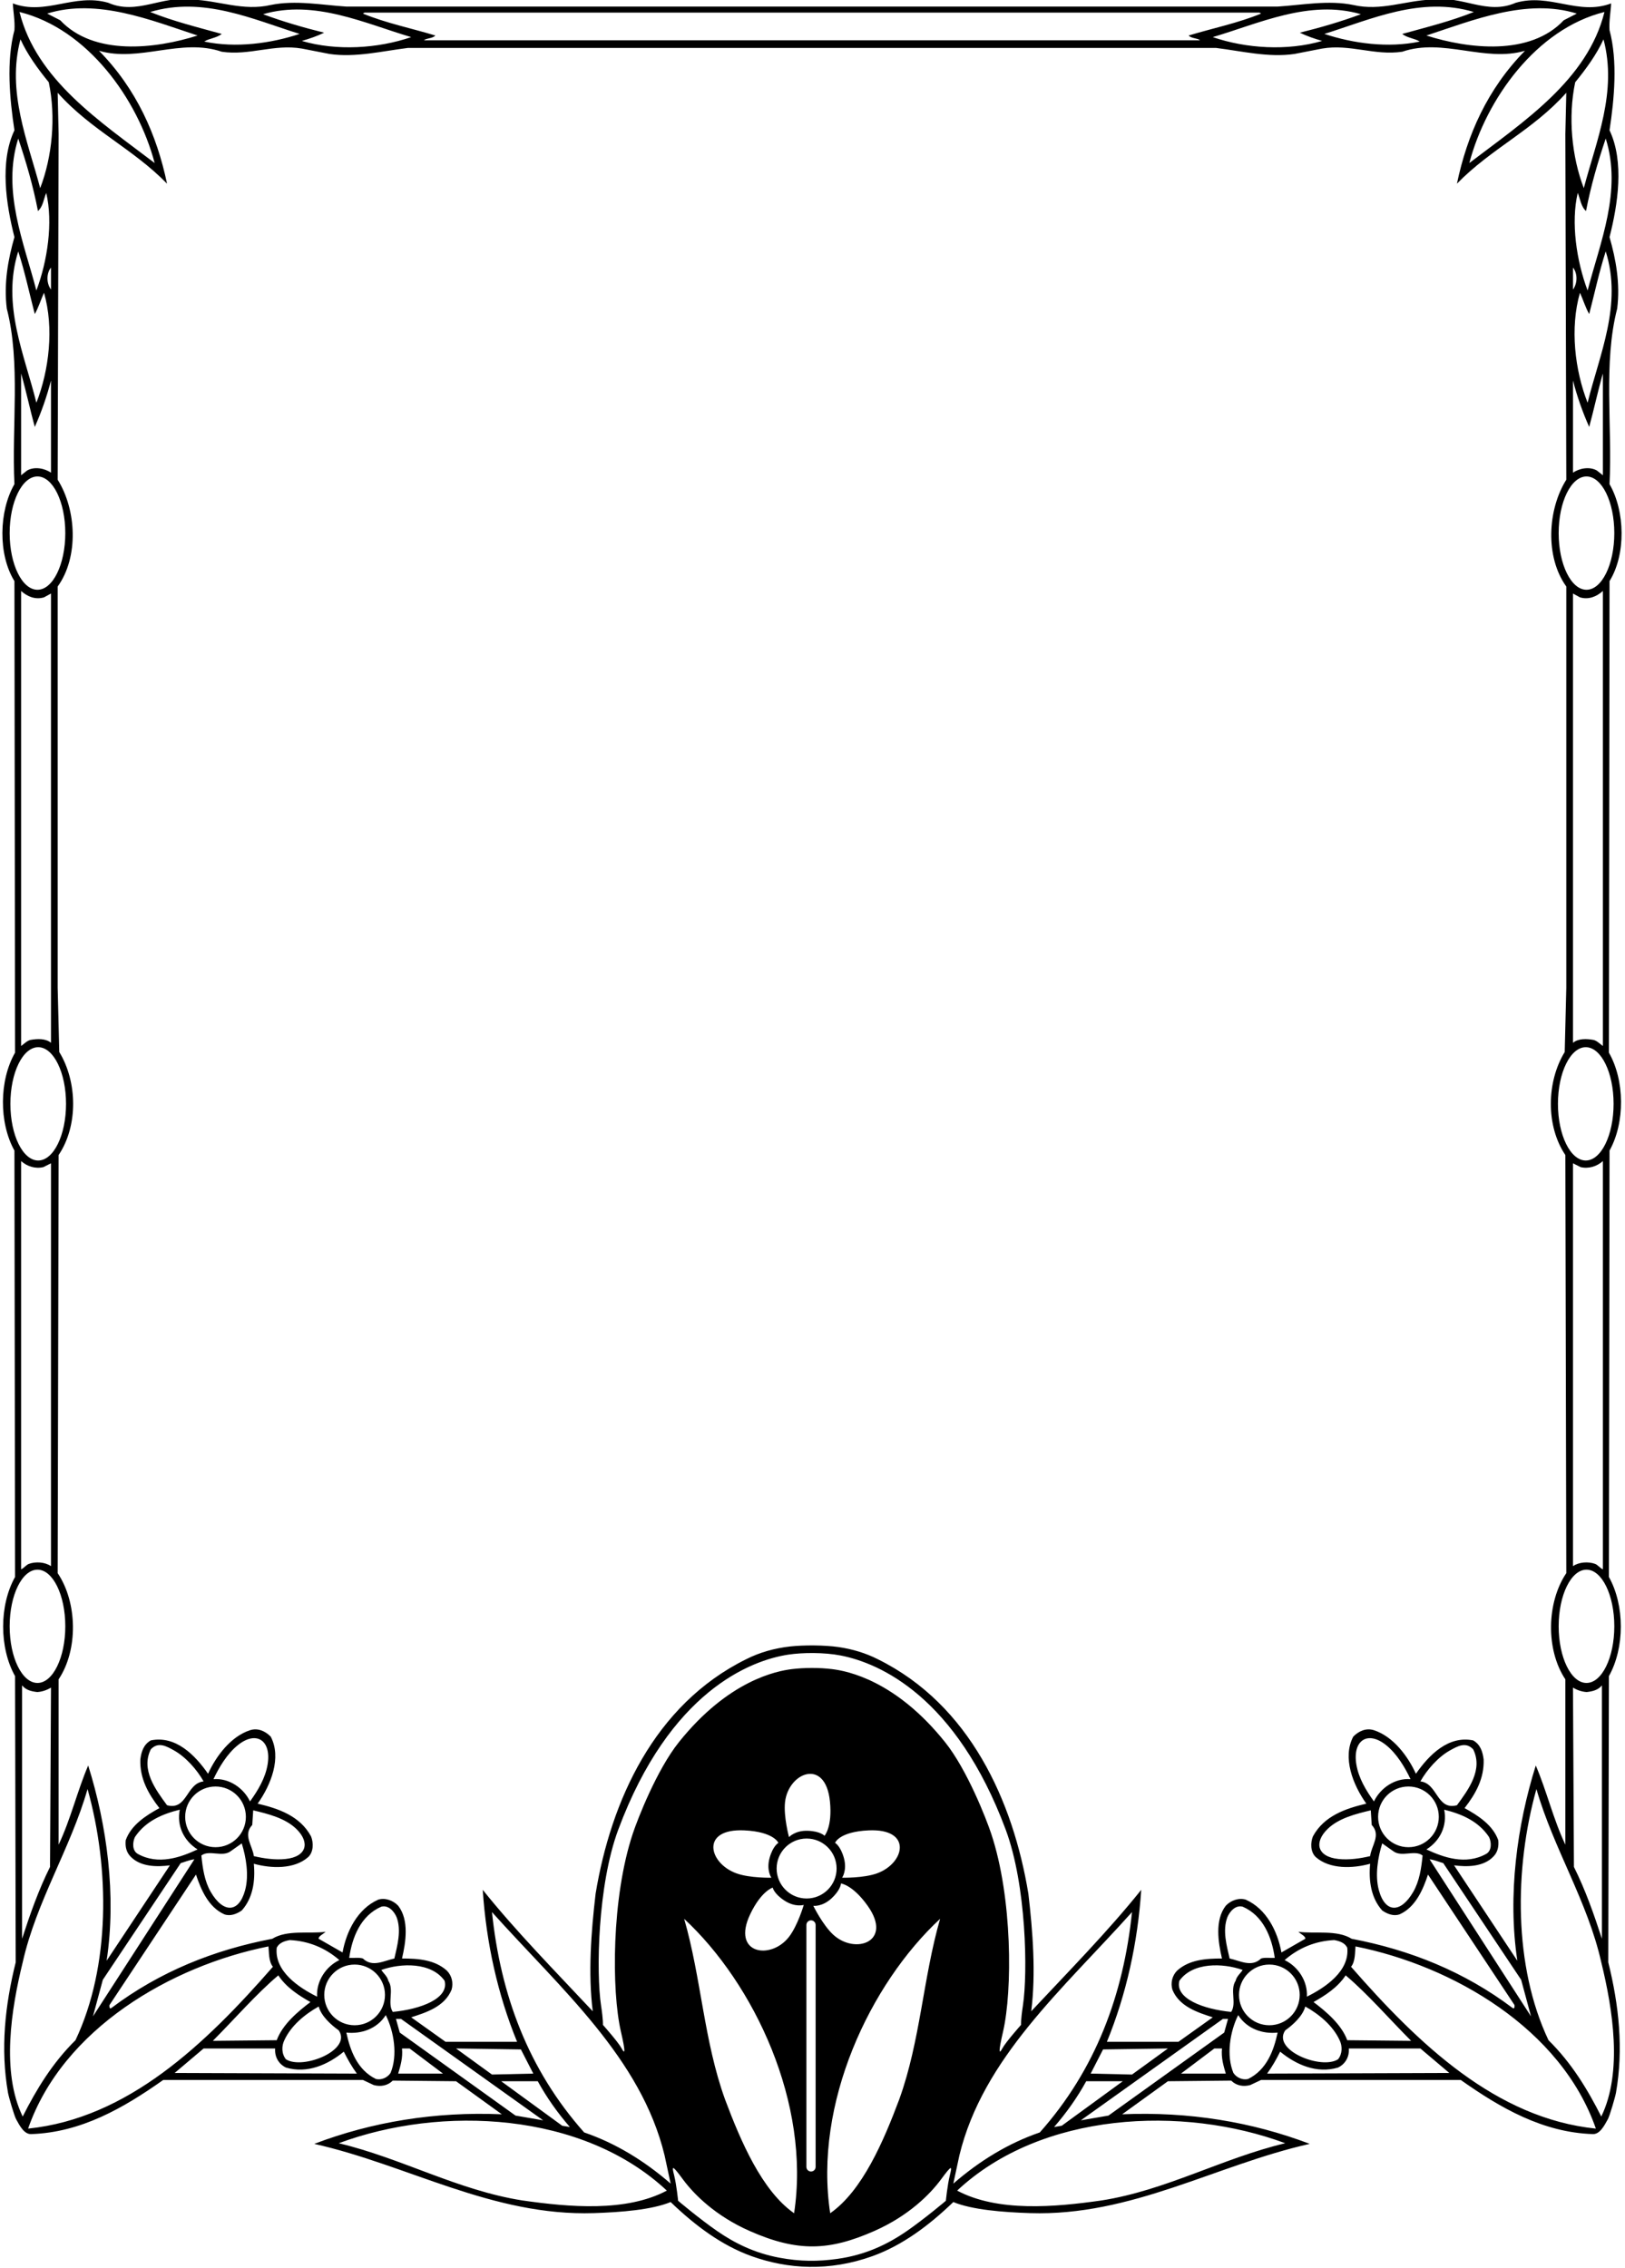 <?xml version="1.0" encoding="UTF-8"?>
<svg xmlns="http://www.w3.org/2000/svg" xmlns:xlink="http://www.w3.org/1999/xlink" width="460pt" height="642pt" viewBox="0 0 460 642" version="1.1">
<g id="surface1">
<path style=" stroke:none;fill-rule:nonzero;fill:rgb(0%,0%,0%);fill-opacity:1;" d="M 455.441 297.961 L 455.621 164.492 C 460.305 156.934 460.035 144.691 455.621 137.043 C 456.434 120.574 453.824 102.664 457.785 87.363 C 458.684 80.254 457.426 73.414 455.621 67.113 C 457.965 57.934 459.855 45.785 455.621 36.875 C 456.973 27.965 457.965 17.344 455.621 8.523 C 455.441 5.914 455.984 3.215 456.074 0.965 C 446.715 4.473 438.793 -2.004 429.074 0.785 C 420.883 4.383 413.953 -1.375 405.312 -0.117 C 397.754 0.152 390.914 3.215 383.086 1.414 C 376.062 -0.027 368.684 1.414 361.664 1.863 L 98.043 1.863 C 91.023 1.414 83.645 -0.027 76.625 1.414 C 68.793 3.215 61.957 0.152 54.395 -0.117 C 45.754 -1.375 38.824 4.383 30.637 0.785 C 20.914 -2.004 12.996 4.473 3.637 0.965 C 3.727 3.215 4.266 5.914 4.086 8.523 C 1.746 17.344 2.734 27.965 4.086 36.875 C -0.145 45.785 1.746 57.934 4.086 67.113 C 2.285 73.414 1.027 80.254 1.926 87.363 C 5.887 102.664 3.277 120.574 4.086 137.043 C -0.324 144.691 -0.594 156.934 4.086 164.492 L 4.266 297.961 C -0.234 305.793 -0.324 317.762 4.086 325.684 L 4.266 446.371 C -0.234 454.383 -0.234 466.441 4.266 474.449 L 4.445 555.449 C 1.414 567.656 0.098 579.934 2.262 592.355 C 2.473 593.582 4.027 598.879 4.562 599.863 C 5.582 601.738 6.848 604.137 8.812 604.074 C 22.953 603.609 34.922 596.715 46.207 588.75 L 102.727 588.75 L 105.785 590.191 C 107.766 590.73 109.746 590.371 111.184 588.93 L 129.094 589.109 L 142.055 598.469 C 123.152 597.66 105.246 600.629 88.953 606.84 C 115.496 612.801 139.371 627.359 168.113 626.441 C 175.883 626.191 184.492 625.504 189.844 623.309 C 196.773 629.969 204.242 635.551 212.703 638.609 C 223.047 642.328 234.762 643.012 247.004 638.609 C 255.465 635.551 262.934 629.969 269.863 623.309 C 275.215 625.504 283.824 626.191 291.598 626.441 C 320.336 627.359 344.211 612.801 370.754 606.84 C 354.465 600.629 336.555 597.66 317.656 598.469 L 330.613 589.109 L 348.523 588.93 C 349.965 590.371 351.945 590.73 353.926 590.191 L 356.984 588.75 L 413.504 588.75 C 424.785 596.715 436.758 603.609 450.898 604.074 C 452.859 604.137 454.125 601.738 455.145 599.863 C 455.684 598.879 457.234 593.582 457.449 592.355 C 459.609 579.934 458.293 567.656 455.266 555.449 L 455.441 474.449 C 459.941 466.441 459.941 454.383 455.441 446.371 L 455.621 325.684 C 460.035 317.762 459.941 305.793 455.441 297.961 Z M 456.973 150.902 C 456.973 159.758 453.449 166.938 449.098 166.938 C 444.75 166.938 441.223 159.758 441.223 150.902 C 441.223 142.047 444.75 134.867 449.098 134.867 C 453.449 134.867 456.973 142.047 456.973 150.902 Z M 453.734 167.281 L 453.734 296.07 C 452.836 295.441 452.113 294.633 451.121 294.363 C 449.145 294.004 446.805 293.91 445.273 295.172 L 445.273 168.004 L 447.254 169.086 C 449.684 169.805 451.934 168.902 453.734 167.281 Z M 429.523 555 L 411.613 528 C 415.125 528.449 419.984 528.539 422.863 525.391 C 423.945 524.223 424.305 522.691 424.125 520.891 C 422.594 516.57 418.363 513.871 414.586 511.801 C 417.734 507.75 420.164 503.43 419.984 498.031 C 419.715 495.871 419.086 493.801 417.016 492.633 C 409.992 491.191 404.504 496.77 400.812 502.082 C 398.562 497.133 394.426 491.551 388.934 489.75 C 386.684 489.031 384.613 490.02 383.086 491.551 C 379.934 497.492 382.992 505.23 386.773 510.539 C 381.016 511.891 374.805 513.961 371.652 519.812 C 370.934 521.609 370.934 524.223 372.465 525.66 C 376.426 529.172 382.992 528.902 387.855 527.551 C 387.402 532.41 388.125 537.27 391.273 540.781 C 392.715 541.77 394.516 542.488 396.223 541.859 C 400.812 539.789 402.883 534.66 404.234 530.609 L 428.715 567.539 C 428.715 567.539 428.895 568.918 428.125 568.34 C 414.477 558.078 399.16 551.941 382.633 548.789 C 378.402 546.18 372.285 547.441 367.516 546.812 C 368.234 547.441 369.676 548.16 369.492 548.789 L 362.742 552.66 C 361.664 546.719 358.516 540.328 352.664 537.723 C 350.773 537.09 348.434 537.898 346.992 539.43 C 343.844 543.48 344.836 549.781 345.914 554.371 C 341.234 554.371 336.645 554.73 333.227 557.789 C 331.785 559.23 331.336 561.301 331.875 563.191 C 333.855 568.051 339.164 569.672 343.305 571.02 L 333.586 577.949 L 313.336 577.949 C 318.824 564.539 322.062 549.961 323.055 534.93 C 313.695 546.633 302.535 557.969 291.914 569.309 C 293.266 558.602 292.363 546.719 291.105 536.012 C 286.785 509.82 274.547 482.551 248.535 469.68 C 245.039 467.902 241.23 466.766 237.285 466.203 C 233.434 465.652 227.52 465.617 223.688 466.043 C 219.297 466.531 215.039 467.711 211.176 469.68 C 185.164 482.551 172.926 509.82 168.605 536.012 C 167.344 546.719 166.445 558.602 167.797 569.309 C 157.176 557.969 146.016 546.633 136.652 534.93 C 137.645 549.961 140.883 564.539 146.375 577.949 L 126.125 577.949 L 116.402 571.02 C 120.547 569.672 125.855 568.051 127.836 563.191 C 128.375 561.301 127.926 559.23 126.484 557.789 C 123.066 554.73 118.477 554.371 113.797 554.371 C 114.875 549.781 115.863 543.48 112.715 539.43 C 111.273 537.898 108.934 537.09 107.047 537.723 C 101.195 540.328 98.043 546.719 96.965 552.66 L 90.215 548.789 C 90.035 548.16 91.477 547.441 92.195 546.812 C 87.426 547.441 81.305 546.18 77.074 548.789 C 60.551 551.941 45.234 558.078 31.586 568.34 C 30.812 568.918 30.996 567.539 30.996 567.539 L 55.477 530.609 C 56.824 534.66 58.895 539.789 63.484 541.859 C 65.195 542.488 66.996 541.77 68.434 540.781 C 71.586 537.27 72.305 532.41 71.855 527.551 C 76.715 528.902 83.285 529.172 87.246 525.66 C 88.773 524.223 88.773 521.609 88.055 519.812 C 84.906 513.961 78.695 511.891 72.934 510.539 C 76.715 505.23 79.773 497.492 76.625 491.551 C 75.094 490.02 73.023 489.031 70.773 489.75 C 65.285 491.551 61.145 497.133 58.895 502.082 C 55.207 496.77 49.715 491.191 42.695 492.633 C 40.625 493.801 39.996 495.871 39.727 498.031 C 39.543 503.43 41.977 507.75 45.125 511.801 C 41.344 513.871 37.113 516.57 35.586 520.891 C 35.406 522.691 35.766 524.223 36.844 525.391 C 39.727 528.539 44.586 528.449 48.094 528 L 30.184 555 C 32.977 536.461 30.277 516.66 24.965 499.742 C 21.906 506.852 20.016 514.949 16.594 522.152 L 16.594 475.352 C 22.176 466.98 21.906 453.57 16.324 445.289 L 16.594 326.941 C 22.176 318.66 21.906 306.152 16.777 297.781 L 16.324 279.602 L 16.324 166.023 C 22.355 157.652 21.637 144.242 16.324 135.785 L 16.594 37.953 L 16.324 26.254 C 25.777 36.875 37.566 42.004 47.285 51.992 C 44.406 38.223 38.645 25.176 28.027 14.375 C 39.457 17.703 51.246 10.684 62.766 14.645 C 70.684 15.812 77.523 12.395 85.445 13.746 L 93.273 15.273 C 100.566 16.355 108.215 14.465 115.504 13.562 L 344.203 13.562 C 351.492 14.465 359.145 16.355 366.434 15.273 L 374.266 13.746 C 382.184 12.395 389.023 15.812 396.945 14.645 C 408.465 10.684 420.254 17.703 431.684 14.375 C 421.062 25.176 415.305 38.223 412.426 51.992 C 422.145 42.004 433.934 36.875 443.383 26.254 L 443.113 37.953 L 443.383 135.785 C 438.074 144.242 437.355 157.652 443.383 166.023 L 443.383 279.602 L 442.934 297.781 C 437.805 306.152 437.535 318.66 443.113 326.941 L 443.383 445.289 C 437.805 453.57 437.535 466.98 443.113 475.352 L 443.113 522.152 C 439.691 514.949 437.805 506.852 434.742 499.742 C 429.434 516.66 426.734 536.461 429.523 555 Z M 388.934 509.91 C 386.652 506.742 384.594 503.309 383.953 499.445 C 382.836 492.711 387.07 489.762 392.305 493.918 C 395.445 496.41 397.75 500.352 399.285 503.609 C 394.875 503.25 390.734 506.133 388.934 509.91 Z M 387.855 525.391 C 385.082 526.047 381.898 526.527 378.875 526.203 C 372.805 525.562 371.945 521.477 375.809 517.711 C 378.977 514.621 383.848 513.43 388.035 512.43 L 388.305 516.57 C 391.004 519.449 388.215 522.422 387.855 525.391 Z M 398.699 522.867 C 393.953 522.867 390.109 519.02 390.109 514.277 C 390.109 509.531 393.953 505.684 398.699 505.684 C 403.445 505.684 407.289 509.531 407.289 514.277 C 407.289 519.02 403.445 522.867 398.699 522.867 Z M 402.703 525.211 C 402.352 528.801 401.805 532.508 400.035 535.547 C 396.523 541.578 392.109 541.547 390.328 535.051 C 389.164 530.789 390.07 525.672 391.273 521.789 L 394.336 523.949 C 396.766 525.84 400.453 523.5 402.703 525.211 Z M 402.074 504.242 C 403.965 500.91 407.113 497.312 410.535 495.422 C 412.516 494.34 414.898 492.902 417.016 495.152 C 419.895 500.91 415.664 506.582 412.426 510.988 C 406.664 512.52 407.023 504.781 402.074 504.242 Z M 408.824 512.25 C 413.594 513.422 418.453 515.402 421.516 519.988 C 422.234 521.52 422.297 523.871 420.703 524.762 C 414.898 528 408.645 525.75 403.785 523.5 C 407.652 521.07 409.723 516.84 408.824 512.25 Z M 408.555 527.371 L 430.605 560.402 L 433.395 570.75 L 404.684 526.289 C 406.125 526.473 407.293 527.012 408.555 527.371 Z M 348.523 569.488 C 340.727 568.738 332.531 565.738 333.855 560.672 C 337.633 555.359 346.184 555.633 351.766 557.609 C 351.133 558.602 350.055 559.41 349.785 560.672 C 348.074 563.281 350.145 566.969 348.523 569.488 Z M 347.445 542.672 C 348.074 541.141 349.695 539.16 351.766 539.699 C 357.613 542.219 360.043 548.43 360.855 554.191 C 359.504 554.281 358.152 554.012 356.984 554.371 C 354.285 556.98 351.043 555 348.074 554.371 C 347.266 550.77 346.004 546.449 347.445 542.672 Z M 359.324 556.086 C 364.07 556.086 367.914 559.93 367.914 564.676 C 367.914 569.422 364.07 573.266 359.324 573.266 C 354.578 573.266 350.734 569.422 350.734 564.676 C 350.734 559.93 354.578 556.086 359.324 556.086 Z M 363.824 574.711 C 365.984 573.18 368.773 570.66 369.492 567.961 C 373.363 570.121 377.324 573.359 379.215 577.5 C 380.023 579.121 380.023 581.371 378.766 582.902 C 374.004 585.941 359.977 580.309 363.824 574.711 Z M 371.836 566.699 C 375.164 564.812 378.676 562.562 380.926 559.141 C 387.133 564.359 393.434 571.652 399.465 577.68 L 381.375 577.5 C 379.754 573.09 375.523 569.488 371.836 566.699 Z M 369.945 565.172 C 370.215 560.762 367.426 556.621 363.645 554.82 C 367.695 551.312 372.375 549.422 377.684 549.152 C 379.125 549.422 380.652 549.871 381.375 551.312 C 382.094 557.969 375.074 562.652 369.945 565.172 Z M 308.742 586.949 L 312.254 580.109 L 330.613 579.84 L 320.445 587.219 Z M 317.836 589.109 L 300.555 601.711 L 298.395 602.07 C 301.906 598.02 304.965 593.699 307.484 589.109 Z M 139.266 587.219 L 129.094 579.84 L 147.453 580.109 L 150.965 586.949 Z M 152.227 589.109 C 154.742 593.699 157.805 598.02 161.312 602.07 L 159.152 601.711 L 141.875 589.109 Z M 109.926 560.672 C 109.652 559.41 108.574 558.602 107.945 557.609 C 113.523 555.633 122.074 555.359 125.855 560.672 C 127.176 565.738 118.98 568.738 111.184 569.488 C 109.566 566.969 111.637 563.281 109.926 560.672 Z M 89.766 565.172 C 84.637 562.652 77.613 557.969 78.336 551.312 C 79.055 549.871 80.586 549.422 82.023 549.152 C 87.336 549.422 92.016 551.312 96.066 554.82 C 92.285 556.621 89.496 560.762 89.766 565.172 Z M 78.785 559.141 C 81.035 562.562 84.543 564.812 87.875 566.699 C 84.184 569.488 79.953 573.09 78.336 577.5 L 60.246 577.68 C 66.273 571.652 72.574 564.359 78.785 559.141 Z M 80.496 577.5 C 82.387 573.359 86.344 570.121 90.215 567.961 C 90.934 570.66 93.727 573.18 95.887 574.711 C 99.734 580.309 85.707 585.941 80.945 582.902 C 79.684 581.371 79.684 579.121 80.496 577.5 Z M 91.793 564.676 C 91.793 559.93 95.641 556.086 100.387 556.086 C 105.129 556.086 108.977 559.93 108.977 564.676 C 108.977 569.422 105.129 573.266 100.387 573.266 C 95.641 573.266 91.793 569.422 91.793 564.676 Z M 98.855 554.191 C 99.664 548.43 102.094 542.219 107.945 539.699 C 110.016 539.16 111.637 541.141 112.266 542.672 C 113.703 546.449 112.445 550.77 111.637 554.371 C 108.664 555 105.426 556.98 102.727 554.371 C 101.555 554.012 100.203 554.281 98.855 554.191 Z M 70.773 509.91 C 68.977 506.133 64.836 503.25 60.426 503.609 C 61.957 500.352 64.266 496.41 67.402 493.918 C 72.637 489.762 76.875 492.711 75.754 499.445 C 75.113 503.309 73.055 506.742 70.773 509.91 Z M 71.676 512.43 C 75.859 513.43 80.73 514.621 83.902 517.711 C 87.762 521.477 86.906 525.562 80.836 526.203 C 77.809 526.527 74.625 526.047 71.855 525.391 C 71.496 522.422 68.703 519.449 71.406 516.57 Z M 61.012 505.684 C 65.754 505.684 69.602 509.531 69.602 514.277 C 69.602 519.02 65.754 522.867 61.012 522.867 C 56.266 522.867 52.418 519.02 52.418 514.277 C 52.418 509.531 56.266 505.684 61.012 505.684 Z M 69.379 535.051 C 67.602 541.547 63.184 541.578 59.672 535.547 C 57.902 532.508 57.359 528.801 57.004 525.211 C 59.254 523.5 62.945 525.84 65.375 523.949 L 68.434 521.789 C 69.641 525.672 70.543 530.789 69.379 535.051 Z M 47.285 510.988 C 44.043 506.582 39.816 500.91 42.695 495.152 C 44.809 492.902 47.195 494.34 49.176 495.422 C 52.594 497.312 55.746 500.91 57.637 504.242 C 52.684 504.781 53.043 512.52 47.285 510.988 Z M 50.887 512.25 C 49.984 516.84 52.055 521.07 55.926 523.5 C 51.066 525.75 44.809 528 39.004 524.762 C 37.414 523.871 37.477 521.52 38.195 519.988 C 41.254 515.402 46.113 513.422 50.887 512.25 Z M 55.027 526.289 L 26.316 570.75 L 29.105 560.402 L 51.156 527.371 C 52.414 527.012 53.586 526.473 55.027 526.289 Z M 445.273 133.805 L 445.273 107.703 C 446.441 112.203 447.973 116.613 449.863 120.844 C 451.215 115.895 452.293 110.766 453.734 105.723 L 453.734 134.523 L 452.023 133.172 C 449.953 132.004 447.074 132.543 445.273 133.805 Z M 449.414 114.004 C 445.812 104.824 444.371 92.855 447.254 82.863 C 448.152 84.844 448.785 87.004 449.863 88.895 C 451.395 83.043 452.652 77.016 454.543 71.164 C 459.312 86.285 452.742 100.414 449.414 114.004 Z M 445.273 81.965 L 445.273 75.754 C 446.453 77.105 446.734 79.973 445.273 81.965 Z M 449.414 82.234 C 446.266 73.863 444.645 62.973 446.621 54.605 C 447.344 56.312 447.523 58.473 448.965 59.734 C 450.312 52.715 452.293 45.875 454.543 39.215 C 459.223 54.062 452.926 68.645 449.414 82.234 Z M 448.336 53.254 C 444.914 44.344 443.836 33.094 445.902 23.285 C 449.055 19.414 451.934 15.453 453.914 11.133 C 457.871 25.984 451.844 39.934 448.336 53.254 Z M 454.184 3.395 C 449.414 22.562 431.414 34.355 415.934 46.145 C 420.703 28.055 434.926 8.164 454.184 3.395 Z M 446.355 3.844 L 442.664 5.734 C 433.125 15.902 415.664 13.836 403.785 10.055 C 416.926 5.734 432.223 -0.566 446.355 3.844 Z M 417.195 3.395 C 410.715 6.004 403.785 7.715 396.945 9.605 C 398.383 10.773 400.543 10.863 401.895 11.766 C 392.895 13.652 383.086 12.305 374.895 9.605 C 388.125 5.465 402.254 -1.105 417.195 3.395 Z M 385.242 4.023 C 379.664 6.094 373.812 7.805 367.965 9.246 C 369.945 10.234 372.105 10.953 374.266 11.586 C 364.453 14.465 352.754 13.746 343.305 10.504 C 356.445 6.633 370.664 -0.203 385.242 4.023 Z M 103.176 3.574 L 356.535 3.574 L 356.984 3.844 C 350.414 6.547 343.305 7.984 336.465 10.055 C 337.363 10.953 338.715 10.684 339.703 11.402 L 120.004 11.402 C 120.996 10.684 122.344 10.953 123.246 10.055 C 116.402 7.984 109.297 6.547 102.727 3.844 Z M 116.402 10.504 C 106.953 13.746 95.254 14.465 85.445 11.586 C 87.605 10.953 89.766 10.234 91.746 9.246 C 85.895 7.805 80.043 6.094 74.465 4.023 C 89.043 -0.203 103.266 6.633 116.402 10.504 Z M 84.816 9.605 C 76.625 12.305 66.816 13.652 57.816 11.766 C 59.164 10.863 61.324 10.773 62.766 9.605 C 55.926 7.715 48.996 6.004 42.516 3.395 C 57.457 -1.105 71.586 5.465 84.816 9.605 Z M 55.926 10.055 C 44.043 13.836 26.586 15.902 17.047 5.734 L 13.355 3.844 C 27.484 -0.566 42.785 5.734 55.926 10.055 Z M 43.777 46.145 C 28.297 34.355 10.297 22.562 5.523 3.395 C 24.785 8.164 39.004 28.055 43.777 46.145 Z M 5.797 11.133 C 7.773 15.453 10.656 19.414 13.805 23.285 C 15.875 33.094 14.797 44.344 11.375 53.254 C 7.867 39.934 1.836 25.984 5.797 11.133 Z M 5.164 39.215 C 7.414 45.875 9.395 52.715 10.746 59.734 C 12.184 58.473 12.367 56.312 13.086 54.605 C 15.066 62.973 13.445 73.863 10.297 82.234 C 6.785 68.645 0.484 54.062 5.164 39.215 Z M 14.434 75.754 L 14.434 81.965 C 12.973 79.973 13.254 77.105 14.434 75.754 Z M 5.164 71.164 C 7.055 77.016 8.316 83.043 9.844 88.895 C 10.926 87.004 11.555 84.844 12.457 82.863 C 15.336 92.855 13.895 104.824 10.297 114.004 C 6.965 100.414 0.395 86.285 5.164 71.164 Z M 14.434 107.703 L 14.434 133.805 C 12.637 132.543 9.754 132.004 7.688 133.172 L 5.977 134.523 L 5.977 105.723 C 7.414 110.766 8.496 115.895 9.844 120.844 C 11.734 116.613 13.266 112.203 14.434 107.703 Z M 2.734 150.902 C 2.734 142.047 6.262 134.867 10.609 134.867 C 14.961 134.867 18.484 142.047 18.484 150.902 C 18.484 159.758 14.961 166.938 10.609 166.938 C 6.262 166.938 2.734 159.758 2.734 150.902 Z M 14.434 168.004 L 14.434 295.172 C 12.906 293.91 10.566 294.004 8.586 294.363 C 7.594 294.633 6.875 295.441 5.977 296.07 L 5.977 167.281 C 7.773 168.902 10.027 169.805 12.457 169.086 Z M 2.941 312.453 C 2.941 303.598 6.465 296.418 10.816 296.418 C 15.164 296.418 18.691 303.598 18.691 312.453 C 18.691 321.309 15.164 328.488 10.816 328.488 C 6.465 328.488 2.941 321.309 2.941 312.453 Z M 14.434 329.281 L 14.434 443.312 C 12.727 442.141 10.117 441.961 8.137 442.684 C 7.324 443.039 6.785 443.852 5.977 444.211 L 5.977 328.652 C 7.688 330.184 10.027 330.902 12.277 330.363 Z M 2.734 460.34 C 2.734 451.484 6.262 444.309 10.609 444.309 C 14.961 444.309 18.484 451.484 18.484 460.34 C 18.484 469.195 14.961 476.375 10.609 476.375 C 6.262 476.375 2.734 469.195 2.734 460.34 Z M 14.434 477.691 L 14.164 528.449 C 10.926 534.93 8.496 541.859 6.246 548.789 L 6.246 477.062 C 7.324 478.41 8.945 478.77 10.566 478.949 C 11.914 478.859 13.266 478.41 14.434 477.691 Z M 6.426 599.102 C 0.305 586.5 3.188 568.68 6.426 555.449 C 10.297 538.172 19.926 523.32 24.785 506.402 C 31.086 528.902 31.266 556.621 21.367 577.5 C 14.797 583.98 10.297 591.449 6.426 599.102 Z M 7.957 602.52 C 17.766 574.262 48.457 556.441 75.996 550.949 C 76.176 552.48 75.996 555.18 77.254 556.711 C 58.086 578.672 36.125 599.641 7.957 602.52 Z M 49.445 586.77 L 57.637 579.84 L 77.887 579.84 C 77.703 582.18 78.875 584.25 80.945 585.238 C 86.977 587.039 92.824 584.43 97.324 580.738 C 98.406 582.902 99.574 584.969 101.016 586.949 Z M 110.555 586.77 C 109.652 588.121 107.945 588.84 106.414 588.48 C 101.105 585.871 99.125 580.379 98.043 575.34 C 102.184 575.789 106.684 574.352 109.203 570.391 C 111.547 575.07 112.625 581.82 110.555 586.77 Z M 112.715 586.949 C 113.344 584.789 114.066 582.539 113.797 579.84 L 115.953 579.84 L 125.402 586.949 Z M 113.164 575.34 L 112.086 571.469 L 113.523 571.469 L 153.754 600.18 L 145.926 598.832 Z M 147.902 622.859 C 129.547 619.98 113.703 610.891 95.887 606.66 C 124.953 595.859 164.914 597.75 188.766 620.07 C 177.242 626.191 161.133 624.75 147.902 622.859 Z M 165.363 603.602 C 149.523 585.781 141.695 564.629 139.266 541.23 C 158.883 563.102 181.477 582.586 188.133 610.125 L 189.844 618.09 C 182.375 611.609 174.273 606.66 165.363 603.602 Z M 268.875 615.75 C 268.199 618.449 267.75 622.949 267.75 622.949 C 267.75 622.949 261.863 627.941 256.727 631.5 C 251.262 635.281 245.016 638.277 237.066 639.391 C 231.531 640.168 226.562 640.168 220.645 639.066 C 213.633 637.762 207.98 634.957 202.984 631.5 C 197.844 627.941 191.961 622.949 191.961 622.949 C 191.961 622.949 191.508 618.449 190.836 615.75 C 190.16 613.051 190.16 612.602 193.309 616.875 C 196.461 621.148 202.535 627.227 212.211 631.5 C 225.82 637.512 234.789 637.117 247.5 631.5 C 257.176 627.227 263.25 621.148 266.398 616.875 C 269.551 612.602 269.551 613.051 268.875 615.75 Z M 228.336 520.414 C 233.02 520.414 236.82 524.215 236.82 528.902 C 236.82 533.586 233.02 537.387 228.336 537.387 C 223.648 537.387 219.848 533.586 219.848 528.902 C 219.848 524.215 223.648 520.414 228.336 520.414 Z M 222.223 510.113 C 223.152 501.734 233.668 497.445 234.934 509.887 C 235.672 517.129 233.402 519.633 233.402 519.633 C 233.402 519.633 232.234 518.324 228.633 518.215 C 225.035 518.102 223.348 520.012 223.348 520.012 C 223.348 520.012 221.77 514.164 222.223 510.113 Z M 230.23 539.461 C 230.23 539.461 232.762 539.789 235.398 537.336 C 238.035 534.883 238.059 533.129 238.059 533.129 C 238.059 533.129 241.41 533.52 245.621 539.461 C 252.855 549.664 242.113 553.352 235.898 547.656 C 232.895 544.902 230.23 539.461 230.23 539.461 Z M 230.883 544.875 L 230.883 613.363 C 230.883 614.086 230.301 614.668 229.578 614.668 C 228.859 614.668 228.273 614.086 228.273 613.363 L 228.273 544.875 C 228.273 544.156 228.859 543.57 229.578 543.57 C 230.301 543.57 230.883 544.156 230.883 544.875 Z M 266.121 543.141 C 261.27 559.977 260.547 577.668 254.551 594.258 C 250.105 606.117 244.113 620.121 235.008 626.477 C 230.277 595.43 246.277 561.555 266.121 543.141 Z M 248.27 530.266 C 244.441 531.656 238.383 531.5 238.383 531.5 C 238.383 531.5 239.848 529.41 238.891 525.938 C 237.934 522.465 236.391 521.637 236.391 521.637 C 236.391 521.637 237.484 518.5 245.848 518.102 C 258.34 517.504 256.195 527.395 248.27 530.266 Z M 227.527 539.199 C 227.527 539.199 225.836 545.016 223.348 548.242 C 218.199 554.918 206.984 553.121 212.367 541.832 C 215.496 535.262 218.734 534.301 218.734 534.301 C 218.734 534.301 219.055 536.023 222.074 537.988 C 225.09 539.953 227.527 539.199 227.527 539.199 Z M 217.844 525.938 C 216.891 529.41 218.352 531.5 218.352 531.5 C 218.352 531.5 212.297 531.656 208.465 530.266 C 200.539 527.395 198.23 517.504 210.723 518.102 C 219.086 518.5 220.344 521.637 220.344 521.637 C 220.344 521.637 218.801 522.465 217.844 525.938 Z M 224.789 626.477 C 215.684 620.121 209.688 606.117 205.242 594.258 C 199.246 577.668 198.523 559.977 193.672 543.141 C 213.52 561.555 229.52 595.43 224.789 626.477 Z M 267.523 493.125 C 253.555 475.664 239.914 472.996 235.543 472.457 C 232.031 472.023 227.676 472.023 224.164 472.457 C 219.797 472.996 206.152 475.664 192.184 493.125 C 185.883 501 180.484 514.949 179.133 519 C 173.074 537.184 173.102 563.516 175.758 575.027 C 177.109 580.875 176.941 581.637 175.984 579.84 C 175.027 578.043 170.672 573.156 170.672 573.156 C 170.672 573.156 170.809 572.102 170.133 567.602 C 168.758 558.426 169.137 533.68 175.023 517.875 C 189.594 478.777 212.441 469.984 223.129 468.359 C 227.219 467.738 233.328 467.703 237.949 468.598 C 249.121 470.754 270.711 480.375 284.684 517.875 C 290.574 533.68 290.949 558.426 289.574 567.602 C 288.898 572.102 289.035 573.156 289.035 573.156 C 289.035 573.156 284.684 578.043 283.727 579.84 C 282.766 581.637 282.602 580.875 283.949 575.027 C 286.605 563.516 286.637 537.184 280.574 519 C 279.227 514.949 273.824 501 267.523 493.125 Z M 271.574 610.125 C 278.234 582.586 300.824 563.102 320.445 541.23 C 318.016 564.629 310.184 585.781 294.344 603.602 C 285.434 606.66 277.336 611.609 269.863 618.09 Z M 363.824 606.66 C 346.004 610.891 330.164 619.98 311.805 622.859 C 298.574 624.75 282.465 626.191 270.945 620.07 C 294.797 597.75 334.754 595.859 363.824 606.66 Z M 334.305 586.949 L 343.754 579.84 L 345.914 579.84 C 345.645 582.539 346.363 584.789 346.992 586.949 Z M 346.543 575.34 L 313.785 598.832 L 305.953 600.18 L 346.184 571.469 L 347.625 571.469 Z M 353.293 588.48 C 351.766 588.84 350.055 588.121 349.152 586.77 C 347.086 581.82 348.164 575.07 350.504 570.391 C 353.023 574.352 357.523 575.789 361.664 575.34 C 360.586 580.379 358.605 585.871 353.293 588.48 Z M 358.695 586.949 C 360.133 584.969 361.305 582.902 362.383 580.738 C 366.883 584.43 372.734 587.039 378.766 585.238 C 380.836 584.25 382.004 582.18 381.824 579.84 L 402.074 579.84 L 410.266 586.77 Z M 382.453 556.711 C 383.715 555.18 383.535 552.48 383.715 550.949 C 411.254 556.441 441.941 574.262 451.754 602.52 C 423.586 599.641 401.625 578.672 382.453 556.711 Z M 453.285 599.102 C 449.414 591.449 444.914 583.98 438.344 577.5 C 428.441 556.621 428.625 528.902 434.926 506.402 C 439.785 523.32 449.414 538.172 453.285 555.449 C 456.523 568.68 459.402 586.5 453.285 599.102 Z M 445.273 477.691 C 446.441 478.41 447.793 478.859 449.145 478.949 C 450.766 478.77 452.383 478.41 453.465 477.062 L 453.465 548.789 C 451.215 541.859 448.785 534.93 445.543 528.449 Z M 456.973 460.34 C 456.973 469.195 453.449 476.375 449.098 476.375 C 444.75 476.375 441.223 469.195 441.223 460.34 C 441.223 451.484 444.75 444.309 449.098 444.309 C 453.449 444.309 456.973 451.484 456.973 460.34 Z M 445.273 443.312 L 445.273 329.281 L 447.434 330.363 C 449.684 330.902 452.023 330.184 453.734 328.652 L 453.734 444.211 C 452.926 443.852 452.383 443.039 451.574 442.684 C 449.594 441.961 446.984 442.141 445.273 443.312 Z M 448.895 328.488 C 444.547 328.488 441.02 321.309 441.02 312.453 C 441.02 303.598 444.547 296.418 448.895 296.418 C 453.242 296.418 456.77 303.598 456.77 312.453 C 456.77 321.309 453.242 328.488 448.895 328.488 "/>
</g>
</svg>
